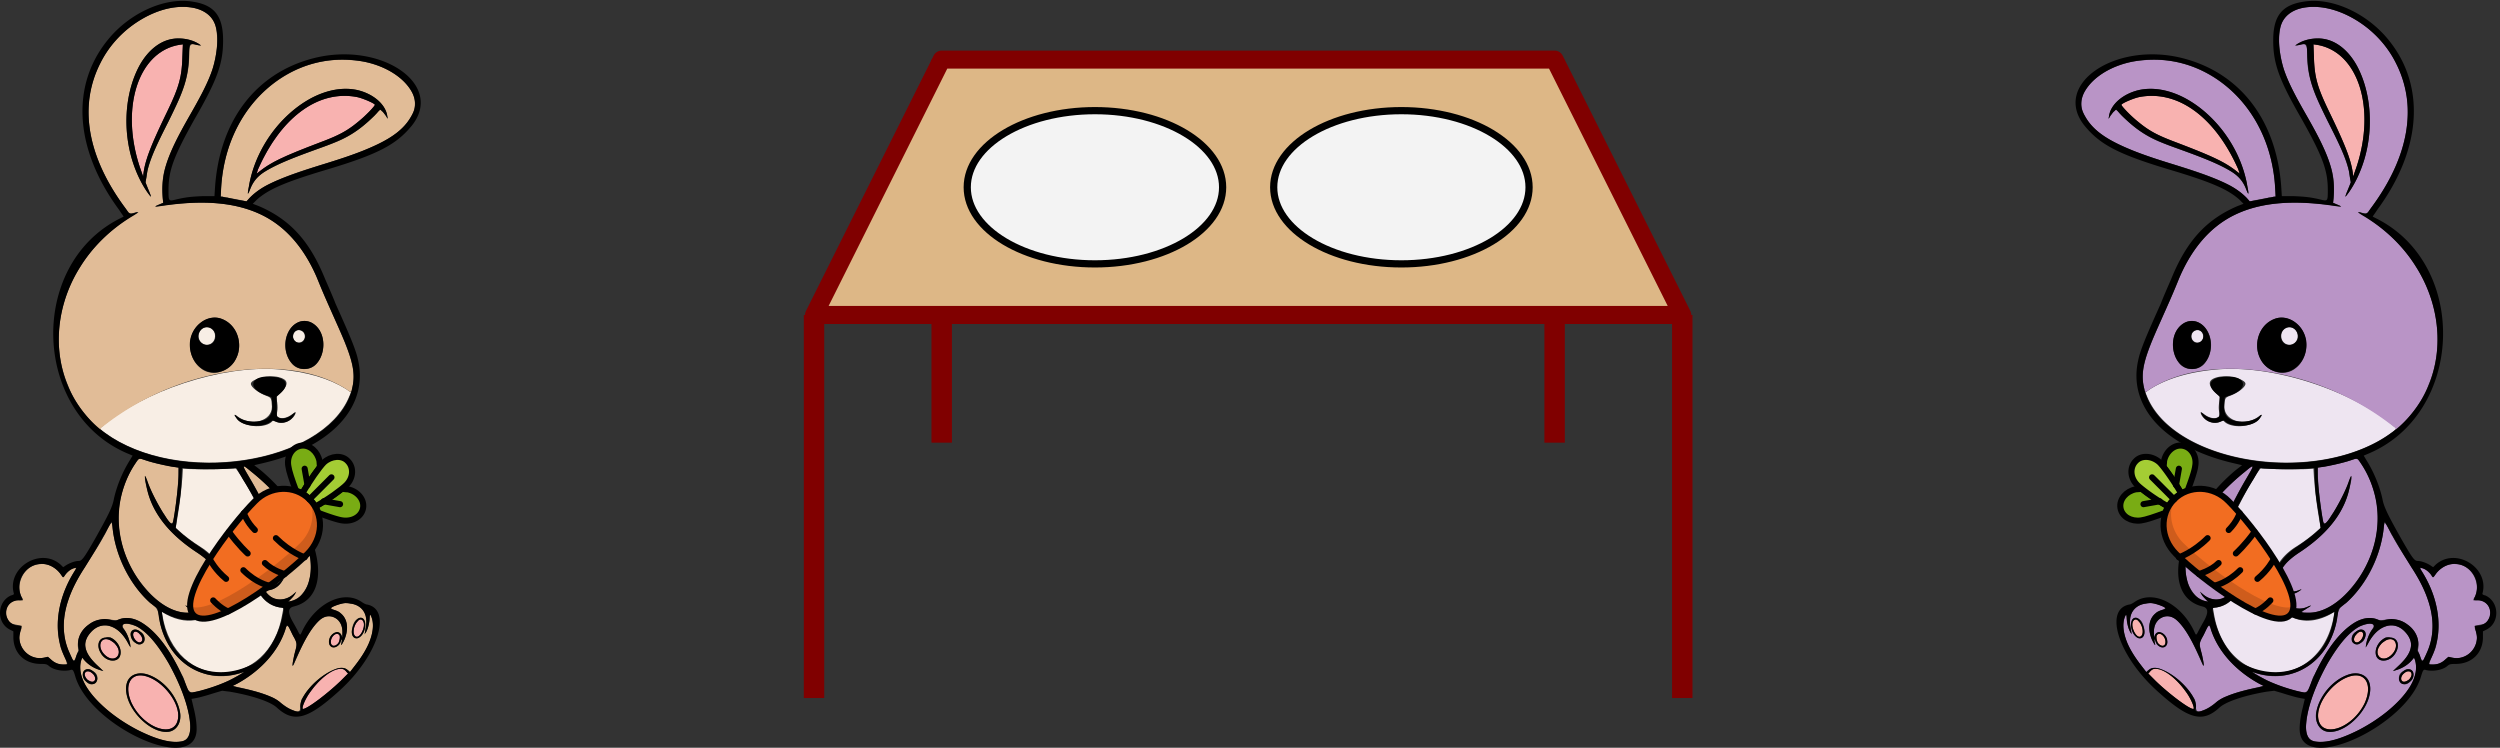 <svg xmlns="http://www.w3.org/2000/svg" width="740" height="166pt" viewBox="0 -166 555 166"><rect x="0" y="-166" width="555" height="166" fill="#333333" stroke="none"/><g id="page1"><g fill-rule="evenodd"><path fill="#f8eee5" d="M46.762-93.125c1.383.742 1.277 2.871-.106 3.508-1.593.636-2.976-.852-2.445-2.445.32-1.063 1.488-1.594 2.55-1.063m20.09.531c.851.32 1.066 1.488.535 2.125-.746.957-2.235.531-2.34-.637 0-1.167.851-1.913 1.805-1.488m-4.887 8.61c6.164.53 11.16 2.02 14.879 4.359l1.066.742-.32.746c-6.059 15.2-38.055 20.09-54.32 8.184-.637-.426-1.063-.848-1.063-.957 9.356-8.29 27.215-14.137 39.758-13.074m-.11 1.703c2.13.531 2.34 1.594.536 3.398l-1.067 1.063.215 1.172c.105.851.105 1.488 0 2.02-.215.956-.105 1.062.316 1.276.747.422 2.024.106 3.086-.746.743-.53.848-.53.532.211-.852 1.489-2.871 2.235-4.254 1.489-.532-.211-.637-.211-.742-.106-1.383 1.594-5.848 1.488-7.657-.32-.957-.953-1.062-1.485-.105-.742 3.082 2.34 7.652 1.062 7.652-2.125-.105-1.915-.105-2.02-1.273-2.446-1.7-.636-3.403-1.914-3.403-2.656 0-1.062 4.04-2.023 6.164-1.488m-9.246 20.62c2.446 3.403 6.164 10.735 7.868 15.31l.425.953-1.277.851c-5.316 3.402-3.508 12.649 2.55 13.395l.747.105-.215 1.168c-2.762 17.54-23.918 17.754-26.68.32l-.105-.636.848.53c11.054 6.06 18.496-8.292 7.656-14.987-1.703-1.063-3.403-2.34-4.68-3.508l-.742-.637.426-2.55c.53-3.192.847-6.063 1.062-8.72l.106-1.913 1.273.105c1.383.11 9.57 0 10.102-.105.316-.106.425 0 .636.32"/><path fill="#e1bc97" d="M43.043-164.238c2.23.425 4.465 2.019 4.89 4.355.637 3.086.106 6.274-.745 9.25-2.657 7.653-8.184 14.031-10.524 21.899-.742 2.55-.742 5.207-.426 7.757-.531.215-2.55.957-1.168.747 7.336-1.067 15.309-1.489 22.325 1.593 5.949 2.551 10.308 8.078 12.859 14.032 1.914 4.89 4.254 9.671 6.273 14.562 1.274 3.297 2.657 6.91 1.594 10.418 0 1.168-.742.32-1.277 0-6.375-4.04-14.242-4.89-21.684-4.36-11.691.958-23.172 5.422-32.422 12.758-.742.317-.105 1.274-.957.426-2.761-2.87-5.312-5.953-6.695-9.676-3.613-8.504-2.234-18.496 2.656-26.148 3.082-5.102 7.547-9.141 12.653-12.117.636-.746-1.915.957-2.13-.426-4.886-6.484-8.82-14.352-8.609-22.75.211-7.121 3.723-14.031 9.461-18.281 3.934-2.871 8.93-4.996 13.926-4.039m-.531 7.226c.847.215 3.082 1.489 1.062.957-2.02-.851-1.488 1.809-1.593 3.082-.11 3.934-1.489 7.657-3.192 11.055-2.125 4.57-4.781 8.93-6.059 13.82-.105.852-.316 1.809-.425 2.657.425 1.062.957 2.019 1.172 3.086-1.914-2.34-3.192-5.211-4.149-8.188-2.02-6.695-1.7-14.242 1.488-20.621 1.704-3.297 4.891-6.379 8.825-6.274.957 0 2.02.11 2.87.426m38.16 4.676c4.144.852 8.504 2.871 10.738 6.699.953 1.594.953 3.828-.11 5.422-2.23 4.039-6.59 5.953-10.628 7.652-7.121 2.872-14.774 4.254-21.578 7.762-1.7.953-3.082 2.125-4.36 3.504-1.914-.422-3.824-.742-5.738-1.058.106-5.422 1.273-10.95 3.824-15.735 3.934-7.547 11.48-13.394 20.094-14.457 2.55-.32 5.207-.211 7.758.211m-1.594 6.273c3.082.637 6.379 2.657 6.91 5.954.317 1.168-.64-.852-.957-1.063-.531-.851-.957-.215-1.383.317-2.55 2.66-5.527 5-9.035 6.378-5.207 2.125-10.843 3.618-15.84 6.59-1.699.957-2.867 2.66-3.507 4.574-.532.743.105-1.488.105-1.914 1.598-7.972 6.805-15.308 14.035-19.132 2.977-1.493 6.375-2.34 9.672-1.704M49.102-95.25c3.507 1.168 4.996 5.738 3.296 8.82-1.277 2.871-5.21 4.254-7.761 2.235-3.188-2.34-3.297-7.762-.106-10.098 1.274-1.062 3.082-1.488 4.57-.957m20.195.957c2.976 1.805 3.191 6.27 1.172 8.82-1.278 1.809-4.36 1.914-5.742.106-2.23-2.656-1.805-7.438 1.382-9.035 1.063-.532 2.23-.426 3.188.109M32.094-63.894c2.445.851 4.996 1.277 7.547 1.703 0 4.039-.532 8.078-1.168 12.011-.641 1.274-1.703-1.383-2.235-1.914-1.593-2.55-2.976-5.207-3.933-8.078-.422.211.32 2.55.53 3.508 1.6 5.844 6.275 10.312 11.165 13.5 2.23 1.488 4.465 3.613 4.355 6.484 0 .532.215 1.274-.636 1.383-1.274.848-2.977.848-4.36.106.535.742 2.13 1.273 3.297 1.273 1.594-.531 1.278.531.426 1.277-1.168 1.7-3.723 2.23-5.527 1.168-1.278-.105 3.187 1.594.851 1.489-4.148.32-7.761-2.551-10.312-5.633-4.785-5.633-7.016-13.5-5.102-20.621.742-2.766 1.914-5.528 3.719-7.762.426-.32.957 0 1.383.105m24.023 2.87c5.317 4.36 10.098 9.782 12.223 16.372.957 3.402 1.172 7.652-1.274 10.523-.746.957-1.914 1.488-3.082 1.7.743-.637 1.38-1.38 1.805-2.231-1.273 1.383-3.293 2.23-5.102 1.488-.636-.32-1.593-1.172-1.804-1.703 1.804 0 3.398-1.062 4.039-2.656-1.066.957-2.555 2.125-4.149 1.488-1.379-.957-1.168-2.977-.957-4.36.426-1.804 2.02-2.976 3.403-3.933 1.703-1.273 2.87-3.398 2.66-5.523-.535 1.062-1.066 2.336-1.914 3.187-2.02-5.101-4.57-9.992-7.442-14.777-1.382-2.336 1.063.105 1.594.426M24.973-49.011c.636 6.38 3.613 12.543 8.394 16.903 1.703.742 1.914 2.445 2.13 4.144.956 4.996 4.464 9.781 9.46 11.375 2.977 1.063 6.27.852 9.14-.21-3.402 2.23-7.44 3.823-11.48 4.57-1.488-.426-1.383-2.766-2.23-3.934-2.13-4.36-4.68-8.824-8.719-11.48-1.7-1.172-3.934-1.594-5.738-.637-2.02-.215-4.36-.64-6.168.953-1.914 1.172-2.867 3.508-2.336 5.742-.426.637-.852 3.402-1.488 1.594-2.235-3.934-2.235-8.715-.747-12.86 1.704-5.21 5.317-9.355 7.868-14.14.53-.742 1.382-3.082 1.804-2.867 0 .21.11.527.11.847M10.62-40.613c1.488.425 2.55 1.488 3.297 2.765.637-.535 2.23-2.66 2.977-1.914-3.192 4.887-4.997 10.946-3.618 16.688.215 1.594 1.383 3.082 1.594 4.57-1.594.32-3.082-.426-4.144-1.594-.957 0-1.915.426-2.872.106-2.55-.531-4.25-3.508-3.293-5.953 1.063-2.02-2.34-.742-2.765-2.446-1.168-1.593-.106-4.144 1.914-4.355.746 0 1.809.21 1.062-.746-1.378-2.867.532-6.801 3.723-7.227.742-.11 1.488-.11 2.125.106m67.18 8.61c1.703.105 3.402 1.593 3.508 3.401.214.957-.532 3.082-.211 3.188.851-1.168.851-2.762 1.062-4.145 1.168 1.915.531 4.36-.21 6.38-1.063 2.335-2.66 4.355-4.255 6.378-.742-.957-2.125-1.172-3.187-.64-3.082 1.171-5.637 3.507-7.336 6.378-.957 1.063.32 3.934-2.02 2.766-2.02-.64-3.297-2.445-5.207-3.086-2.66-1.168-5.527-1.699-8.293-2.336 5.317-2.66 10.098-7.125 11.801-12.968.637-1.278 1.274 1.488 1.805 2.125 1.172 1.488.105 3.296-.106 4.996-.21.636-.32 2.125.211.742 1.489-3.293 2.871-6.801 5.531-9.457 1.168-1.278 3.399-1.172 4.356.21.852 1.063.852 2.34.746 3.614-.32-1.914-2.765-1.062-2.871.531-.637 2.13 2.34 2.02 2.55.215.638-1.172-.425 2.02.427.426 1.167-2.02 1.488-4.996-.532-6.594-.425-.742-3.297-.848-1.382-1.594 1.168-.425 2.34-.851 3.613-.53m2.765 3.296c1.063 1.273.32 3.613-1.062 4.36-2.02.316-1.488-2.766-.64-3.829.425-.426 1.066-.957 1.702-.531m-50.171 1.805c3.082 1.808 5.101 4.996 7.015 8.078 2.23 4.148 4.356 8.613 4.781 13.394.215 1.598-.105 3.934-2.125 4.04-3.297.425-6.379-1.063-9.355-2.442-4.465-2.34-8.82-5.422-11.586-9.781-1.168-1.914-1.809-4.254-.852-6.38 1.063 1.49 2.872 2.446 4.68 2.977-1.703-1.699-3.933-3.293-4.039-5.953.211-2.656 3.082-4.996 5.738-3.933 2.125.746 3.297 2.66 4.254 4.465.211-.848-.746-3.082-1.597-4.25-.532-1.594 2.34-.532 3.085-.215m.953 1.277c1.597.957.32 3.719-1.274 2.34-1.703-.746-1.062-4.043.957-2.555l.106.11zm-6.801 1.168c1.594.746 2.871 2.871 1.914 4.465-1.277 1.383-3.508.32-4.148-1.168-.848-1.172-.637-3.297 1.171-3.297a1.8 1.8 0 0 1 1.063 0m-3.934 7.441c2.23 1.063.32 4.254-1.488 2.34-1.7-1.277-.21-3.828 1.488-2.34m12.438.852c3.508 1.383 6.164 4.57 6.91 8.184.426 1.808-.426 4.148-2.55 4.464-2.767.215-5.317-1.808-7.017-3.828-1.597-1.91-2.87-4.46-2.234-7.011.531-2.13 3.082-2.555 4.89-1.81"/><path fill="#f8b2b0" d="M40.492-153.504c-.105 4.57-.746 6.805-3.297 12.117-3.613 7.442-4.89 10.739-5.312 13.61l-.11.957-.742-2.129c-4.36-13.18-.32-25.617 8.82-27.106l.747-.105zm38.692 9.035c1.168.215 3.722 1.278 4.039 1.703.105.211-2.02 2.446-3.614 3.719-2.55 2.125-4.359 3.082-8.609 4.676-8.078 3.086-10.844 4.359-13.605 6.594l-.426.316.316-.957c5.106-11.586 13.395-17.645 21.899-16.051m1.382 116.293c.852 1.168-.851 4.465-1.808 3.293-.531-.637-.211-2.336.64-3.187.422-.532.848-.532 1.168-.106m-49.535 2.977c.742.742.742 1.699 0 1.805-.746.109-1.808-1.38-1.383-2.126.211-.425.852-.32 1.383.32m44.219.105c.32.211.215 1.168-.106 1.809-.742.953-1.699.848-1.699-.215 0-1.168 1.168-2.23 1.805-1.594M24.547-23.82c.316.215.851.535 1.062.851 1.914 2.125-.105 4.36-2.23 2.446-2.024-1.809-1.067-4.465 1.168-3.297m51.66 6.379c.215.105.531.32.746.64l.316.317-1.699 1.703c-2.87 2.762-7.336 6.164-8.293 6.164-.425 0 .426-2.125 1.489-3.613 2.445-3.508 5.636-5.743 7.441-5.211m-55.805.851c1.274.957.742 2.55-.64 1.7-.532-.212-.957-.954-.957-1.38 0-.746.851-.957 1.597-.32m12.118.746c3.824 1.168 7.44 5.95 7.015 9.246-.531 4.676-7.547 2.446-10.312-3.297-1.805-4.039-.211-7.015 3.297-5.949"/><path d="M42.828-165.621c4.785.742 6.7 3.187 6.7 8.609 0 5.102-1.278 8.715-6.38 17.539-4.57 8.188-5.738 11.27-5.738 15.625 0 2.551 0 2.551 1.7 2.129 2.23-.531 3.507-.636 6.058-.746h2.445l.106-1.699c.957-14.988 9.035-25.617 21.898-28.914 14.989-3.828 29.125 5.848 21.793 14.988-3.402 4.145-7.336 6.274-18.605 9.672-9.672 2.871-13.18 4.465-15.73 6.699l-.958.957 1.383.532c6.91 2.976 11.266 7.757 14.668 16.156.746 1.703 1.809 4.144 2.34 5.527 3.402 7.547 4.57 10.418 4.996 12.543 2.336 10.418-6.059 19.348-21.262 22.856l-1.804.425 1.378 1.063c12.97 10.84 17.223 27.851 7.442 30.293-1.38.32-1.38 1.383-.317 3.297.422.742.957 1.699 1.168 2.125.532 1.062.532 1.062.957.105 2.977-6.27 9.246-9.351 13.286-6.484.32.215.851.535 1.171.535 5.633 1.168 2.336 11.371-6.058 19.027C68.34-6.277 65.258-5.43 61.434-8.937c-1.383-1.274-5.422-2.657-10.418-3.508l-1.703-.211-1.805.531a55 55 0 0 1-3.297.957c-.957.211-1.7.32-1.7.32s.212.848.426 1.805c.637 2.445.848 4.676.637 5.848-1.488 8.715-23.918-2.02-26.894-12.758-.426-1.383-.532-1.488-1.168-1.274-1.489.317-3.614 0-4.68-.957-.422-.32-.531-.425-1.805-.425-3.613 0-6.058-2.446-6.058-5.953v-1.278l-.852-.422c-2.976-1.593-2.765-6.168.32-7.547.532-.109.743-.32.637-.425-1.594-5.743 5.953-10.418 10.418-6.38l.531.532.637-.426c.852-.531 2.02-.957 2.766-.957.742 0 1.168-.531 3.719-4.996 2.976-5.312 3.828-7.016 4.144-8.82.64-2.871 1.914-5.953 3.508-8.504l.64-1.063-.746-.32c-21.472-8.719-22.746-41.883-2.125-52.301.426-.211.852-.426.852-.426.105 0-.426-.636-.957-1.488-9.887-13.39-10.844-27.531-2.55-37.734 4.886-6.059 12.753-9.567 18.917-8.504m.215 1.383c4.145.957 5.633 3.613 5.102 8.929-.532 4.461-1.594 7.227-6.06 14.989-5.206 9.14-6.378 12.859-5.952 18.386l.105.957-.957.426c-1.273.531-1.168.531 1.063.211 18.074-2.656 28.597 2.555 34.441 17.012 1.172 2.867 1.703 4.039 3.828 8.82 3.719 8.184 4.465 11.055 3.508 14.989-3.508 14.136-31.254 21.152-49.855 12.542-20.942-9.566-20.09-38.586 1.488-51.234 1.172-.746 1.277-.852.215-.531-1.172.316-1.172.316-2.13-1.063-8.503-11.375-10.413-22.644-5.526-32.211 4.039-8.183 13.5-13.711 20.73-12.222m-.531 7.226c.742.215 2.125.957 2.125 1.168 0 0-.426-.105-1.063-.211-1.593-.316-1.488-.425-1.593 2.125-.215 5.211-.958 7.547-4.57 14.883-3.509 6.91-4.575 9.461-4.892 12.332l-.214 1.168.64 1.699c.848 1.914.742 1.914-.32.426-9.672-14.457-2.766-37.629 9.887-33.59m-2.02 3.508c-.105 4.57-.746 6.805-3.297 12.117-3.613 7.442-4.89 10.739-5.312 13.61l-.11.957-.742-2.129c-4.36-13.18-.32-25.617 8.82-27.106l.747-.105zm40.18 1.168c7.441 1.383 12.863 6.805 11.16 11.059-2.02 4.781-6.8 7.652-19.559 11.586-10.628 3.293-14.347 4.996-16.902 7.652l-.637.742-1.804-.316c-1.067-.211-2.13-.426-2.446-.532-.32 0-.851-.105-1.062-.21h-.426l.106-1.915c.957-18.179 15.414-31.039 31.57-28.066m-1.594 6.273c3.613.747 6.59 3.192 6.91 5.848l.106.637-.426-.742c-.32-.321-.637-.852-.852-.957l-.422-.426-1.277 1.383c-3.719 3.613-6.164 5.101-12.223 7.226-11.164 4.039-13.925 5.633-15.203 8.715-.742 1.914-.851 1.914-.425-.316 2.129-12.653 14.03-23.282 23.812-21.368m.106 1.594c1.168.215 3.722 1.278 4.039 1.703.105.211-2.02 2.446-3.614 3.719-2.55 2.125-4.359 3.082-8.609 4.676-8.078 3.086-10.844 4.359-13.605 6.594l-.426.316.316-.957c5.106-11.586 13.395-17.645 21.899-16.051M49.102-95.25c5.527 2.02 5.207 10.414-.32 11.797-3.72.957-7.122-2.656-6.59-6.906.53-3.512 3.933-5.957 6.91-4.891m20.195.957c4.148 2.336 2.766 10.203-1.7 10.203-3.296.106-5.316-4.465-3.613-8.078 1.063-2.34 3.403-3.187 5.313-2.125m-22.43 1.168c.64.426.957.957.957 1.805 0 1.703-1.91 2.554-3.187 1.382-1.7-1.488.32-4.355 2.23-3.187m20.305.637c.531.32.746 1.168.426 1.808-.532 1.274-2.34.957-2.551-.53-.215-1.173 1.168-2.02 2.125-1.278m-6.059 10.207c2.766.425 3.082 2.02.852 3.824l-.531.426v2.234c0 2.125 0 2.23.316 2.445.746.528 2.234.211 3.297-.746.637-.53.637-.425.21.32-.847 1.489-2.655 2.02-4.25 1.274-.425-.21-.53-.21-.745 0-1.805 1.594-6.59 1.277-7.758-.637-.531-.851-.426-.957.105-.425 1.7 1.488 5.739 1.593 7.121.105.637-.742.852-1.594.637-3.613l-.105-.746-.848-.317c-5.105-1.594-3.723-4.996 1.7-4.144m-29.02 18.387c1.489.535 4.25 1.171 5.954 1.488l1.594.215v1.593c0 2.551-1.063 10.524-1.383 10.844-.531.637-4.465-6.168-5.528-9.46q-.955-2.554-.316.636c.953 5.848 4.57 10.734 10.945 14.988 3.618 2.34 4.996 4.25 4.996 6.696v1.277l-.847.531c-1.172.531-2.551.531-3.723.105-.847-.425-.637-.105.32.426.958.532 2.23.746 3.188.637.746-.21.852-.21.215.746-1.383 2.125-3.614 2.871-5.742 1.805-.743-.317-.743-.317-.426 0 .215.11.746.426 1.172.746 1.168.531.957.637-.957.637-5.953 0-12.864-7.653-14.668-16.157-1.278-5.847-.215-11.906 3.187-17.007.742-1.172.742-1.172 2.02-.746m24.024 2.87C65.473-53.37 70.36-44.12 68.66-37.32c-.531 2.554-2.23 4.468-4.144 4.785l-.532.105.637-.636c.32-.32.742-.743.852-1.063l.316-.531-.637.531c-1.699 1.594-4.25 1.594-5.738 0l-.531-.637.742-.215c1.063-.105 2.125-.742 2.766-1.699.742-.957.742-1.168 0-.425-1.703 1.699-4.043 1.593-4.465-.106-.746-2.55.105-4.996 2.336-6.379 2.34-1.488 3.617-3.613 3.617-5.633v-.636l-.32.636c-.637 1.38-1.489 2.657-1.594 2.551-.11-.105-.426-.957-.852-2.02-1.062-2.55-3.828-8.078-5.632-11.054-1.915-3.297-1.915-3.402.636-1.277m-2.23 1.383c2.867 4.57 4.57 7.973 6.164 11.907 1.062 2.656 1.062 2.336-.32 3.187-5.313 3.402-3.72 12.223 2.34 13.395 1.062.105 1.062 0 .636 2.02-.957 4.784-3.934 9.355-6.91 10.734-9.352 4.464-18.496-.637-19.77-10.946l-.105-.851 1.273.636c11.375 5.317 17.645-8.183 7.016-15.093-2.23-1.489-3.934-2.871-4.781-3.723l-.426-.422.316-2.445c.64-3.828.957-5.848.957-8.399l.11-2.445 1.593.105c2.02.215 6.696.215 8.82 0l1.704-.105zM24.973-49.01c.636 6.91 4.675 14.35 9.777 17.964.215.211.32.426.426 1.383 1.277 10.203 9.781 16.05 18.816 12.863.742-.215-1.488 1.063-3.191 1.91-2.125.957-4.676 1.809-6.801 2.34-2.02.426-1.914.531-2.55-1.062-4.15-10.525-10.42-16.689-14.99-14.884-.85.32-.956.32-1.487.215-3.828-1.383-8.399 2.336-7.547 6.058.105.532.105.742-.11 1.063-.21.21-.421.851-.53 1.273-.317.957-.427.957-1.274-1.062-2.551-5.422-1.489-11.797 3.293-19.028 1.914-3.082 3.191-5.207 4.785-8.078.637-1.168 1.168-2.125 1.168-2.125.105 0 .105.426.215 1.168M10.62-40.614c1.063.32 2.23 1.168 2.871 2.125.637.851.531.851 1.063 0 .425-.637 1.168-1.168 2.02-1.383.53-.211.53-.211-.321 1.172-3.824 6.27-4.465 13.394-1.805 18.812.742 1.489.742 1.383-.426 1.383-1.062 0-1.914-.32-2.765-1.168l-.637-.531-.851.21c-2.551.532-5.102-1.273-5.422-3.933-.106-.637 0-1.168.425-2.867.11-.32 0-.32-.53-.32-1.7 0-2.868-1.278-2.868-2.871 0-1.594 1.168-2.762 2.973-2.762h.746l-.426-.957c-1.594-3.934 1.914-8.078 5.953-6.91m67.18 8.61c2.976.425 4.148 2.66 3.191 6.483-.105.426-.105.426.106.106.425-.531.957-2.23.957-3.293s.21-1.062.53 0c.743 2.762-.636 6.484-3.827 10.523L77.695-16.8l-.636-.535c-2.446-2.23-11.375 5.316-10.313 8.719.32 1.273-2.656.32-4.57-1.488-1.274-1.168-4.57-2.34-9.356-3.297l-1.168-.317 1.063-.531c5.21-2.871 9.035-7.125 10.629-11.906.425-1.489.32-1.489 1.488.851 1.172 2.23 1.172 2.125.746 3.72-.426 1.382-.746 3.612-.637 3.401.106 0 .422-.746.743-1.488 3.507-7.867 6.058-10.629 8.718-9.144q1.752.958 1.594 3.511v.848l-.215-.531c-.742-1.805-3.293.215-2.656 2.02.531 1.277 2.02.745 2.55-.743.216-.746.321-.32.106.531-.21.742.11.32.64-.746 1.38-3.187.423-5.953-2.339-6.695-.426-.106-.746-.32-.637-.32.211-.426 2.762-1.274 3.399-1.168 0 0 .425 0 .957.105m2.765 3.296c.852.531.637 2.762-.32 3.824-1.273 1.383-2.55.215-2.02-1.594.426-1.804 1.489-2.761 2.34-2.23m0 .531c.852 1.168-.851 4.465-1.808 3.293-.531-.637-.211-2.336.64-3.187.422-.532.848-.532 1.168-.106m-50.171 1.274c6.59 3.297 14.878 22.75 10.734 25.195C37.94.098 28.266-4.047 22.422-9.68c-3.828-3.613-5.211-7.015-4.36-9.886l.211-.426.532.64a7.1 7.1 0 0 0 3.086 2.016l1.062.32-1.598-1.488c-2.761-2.762-3.187-4.89-1.168-7.121 2.446-2.766 6.06-1.703 8.184 2.34.426.848.746 1.168.64.953-.32-1.805-.745-3.082-1.593-4.04-.957-1.273.848-1.593 2.977-.53m.953 1.277c1.172 1.168.957 2.55-.317 2.656-.957.11-2.34-1.488-2.02-2.55.317-.958 1.384-.958 2.337-.106m-.317.426c.742.742.742 1.699 0 1.805-.746.109-1.808-1.38-1.383-2.126.211-.425.852-.32 1.383.32m44.219.105c.32.211.215 1.168-.106 1.809-.742.953-1.699.848-1.699-.215 0-1.168 1.168-2.23 1.805-1.594m-50.703.637c2.656 1.172 3.082 5.105.531 5.105-3.082 0-4.57-4.89-1.594-5.105.426-.105.848 0 1.063 0m0 .637c.316.215.851.535 1.062.851 1.914 2.125-.105 4.36-2.23 2.446-2.024-1.809-1.067-4.465 1.168-3.297m51.66 6.379c.215.105.531.32.746.64l.316.317-1.699 1.703c-2.87 2.762-7.336 6.164-8.293 6.164-.425 0 .426-2.125 1.489-3.613 2.445-3.508 5.636-5.743 7.441-5.211m-55.594.425c.637.426 1.168 1.489.957 2.02-.425 1.703-2.976.746-3.187-1.168-.11-1.172 1.062-1.703 2.23-.852m-.21.426c1.273.957.742 2.55-.641 1.7-.532-.212-.957-.954-.957-1.38 0-.746.851-.957 1.597-.32m12.648.426c4.57 1.594 8.183 7.758 6.59 10.95-2.23 4.464-10.524-.641-11.586-7.016-.532-3.192 1.804-5.106 4.996-3.934m-.532.32c3.825 1.168 7.442 5.95 7.016 9.246-.531 4.676-7.547 2.446-10.312-3.297-1.805-4.039-.211-7.015 3.297-5.949"/></g><path fill="#79ac14" d="M67.102-56.418c1.167-2.02 2.761-4.355 3.933-5.844 0-.425-.105-.851-.105-1.383-.426-2.124-2.235-3.722-4.149-3.402s-3.187 2.34-2.762 4.57c.106.957.848 3.192 1.7 5.422.425.106.957.32 1.383.637"/><path fill="none" stroke="#000" stroke-linecap="round" stroke-linejoin="round" stroke-width="1.35" d="M67.102-56.418c1.167-2.02 2.761-4.355 3.933-5.844 0-.425-.105-.851-.105-1.383-.426-2.124-2.235-3.722-4.149-3.402s-3.187 2.34-2.762 4.57c.106.957.848 3.192 1.7 5.422.425.106.957.32 1.383.637"/><path fill="#79ac14" d="M69.973-53.547c2.02-1.168 4.355-2.762 5.843-3.934.426 0 .852.106 1.383.106 2.125.426 3.723 2.234 3.403 4.148-.32 1.91-2.34 3.082-4.57 2.762-.958-.105-3.192-.851-5.423-1.7a4.1 4.1 0 0 0-.636-1.382"/><path fill="none" stroke="#000" stroke-linecap="round" stroke-linejoin="round" stroke-width="1.35" d="M69.973-53.547c2.02-1.168 4.355-2.762 5.843-3.934.426 0 .852.106 1.383.106 2.125.426 3.723 2.234 3.403 4.148-.32 1.91-2.34 3.082-4.57 2.762-.958-.105-3.192-.851-5.423-1.7a4.1 4.1 0 0 0-.636-1.382"/><path fill="#a4cd34" d="M68.695-55.14q.797.637 1.278 1.593c2.656-1.383 5.953-3.828 6.91-4.785 1.594-1.594 1.699-3.93.316-5.312-1.273-1.383-3.718-1.172-5.312.316-.957.957-3.297 4.254-4.785 6.91q.954.48 1.593 1.277"/><path fill="none" stroke="#000" stroke-linecap="round" stroke-linejoin="round" stroke-width="1.35" d="M68.695-55.14q.797.637 1.278 1.593c2.656-1.383 5.953-3.828 6.91-4.785 1.594-1.594 1.699-3.93.316-5.312-1.273-1.383-3.718-1.172-5.312.316-.957.957-3.297 4.254-4.785 6.91q.954.48 1.593 1.277"/><path fill="#f26d21" d="M68.695-55.14c-3.293-3.297-8.714-3.083-12.117.425-5.316 5.313-17.539 21.367-13.605 25.297 3.933 3.934 19.984-8.289 25.296-13.605 3.508-3.508 3.723-8.82.426-12.118"/><path fill="#ce5c1c" d="M68.695-55.14c1.383 3.081.637 7.015-2.02 9.671-4.995 4.996-19.452 15.946-24.448 14.137 0 .852.214 1.488.746 1.914 3.933 3.934 19.984-8.289 25.296-13.605 3.508-3.403 3.723-8.82.426-12.118"/><g fill="none" stroke="#000" stroke-linecap="round" stroke-linejoin="round" stroke-width="1.35"><path d="M67.633-42.277s-3.188-1.067-6.38-4.254m-6.269 3.402s-2.02-1.809-4.148-4.785m12.332 9.355s-2.656-.742-4.36-2.445m.852 4.996s-2.762-.531-5.633-3.402m-7.336-2.23s1.168 2.23 3.508 4.144m3.934-14.563s.636 1.914 2.445 3.72m-9.25 15.629s1.488 1.698 3.297 2.444m22.961-29.765-4.89 4.89m-1.063-6.804.636 3.613m7.231 4.254-3.613-.637"/><path d="M68.695-55.14c-3.293-3.297-8.714-3.083-12.117.425-5.316 5.313-17.539 21.367-13.605 25.297 3.933 3.934 19.984-8.289 25.296-13.605 3.508-3.508 3.723-8.82.426-12.118"/></g><path fill="maroon" d="M206.789-67.73h4.539v-85.04h-4.539Zm136.066 0h4.536v-85.04h-4.536Zm28.344 56.69h4.535v-85.038h-4.535Zm-192.754 0h4.535v-85.038h-4.535Z"/><path fill="#ddb786" d="M209.059-152.77h136.062l28.348 56.692H180.715z"/><path fill="none" stroke="maroon" stroke-linecap="round" stroke-linejoin="round" stroke-width="4" d="M209.059-152.77h136.062l28.348 56.692H180.715z"/><path fill="#f3f3f3" d="M271.422-124.426c0-9.39-12.692-17.008-28.348-17.008-15.652 0-28.347 7.618-28.347 17.008 0 9.395 12.695 17.008 28.347 17.008 15.656 0 28.348-7.613 28.348-17.008"/><path fill="none" stroke="#000" stroke-linecap="round" stroke-linejoin="round" stroke-width="1.6" d="M271.422-124.426c0-9.39-12.692-17.008-28.348-17.008-15.652 0-28.347 7.618-28.347 17.008 0 9.395 12.695 17.008 28.347 17.008 15.656 0 28.348-7.613 28.348-17.008"/><path fill="#f3f3f3" d="M339.453-124.426c0-9.39-12.691-17.008-28.348-17.008s-28.343 7.618-28.343 17.008c0 9.395 12.687 17.008 28.343 17.008s28.348-7.613 28.348-17.008"/><path fill="none" stroke="#000" stroke-linecap="round" stroke-linejoin="round" stroke-width="1.6" d="M339.453-124.426c0-9.39-12.691-17.008-28.348-17.008s-28.343 7.618-28.343 17.008c0 9.395 12.687 17.008 28.343 17.008s28.348-7.613 28.348-17.008"/><g fill-rule="evenodd"><path fill="#eee5f1" d="M507.418-93.125c-1.383.742-1.273 2.871.105 3.508 1.594.636 2.977-.852 2.446-2.445-.321-1.063-1.489-1.594-2.551-1.063m-20.09.531c-.851.32-1.062 1.488-.531 2.125.742.957 2.23.531 2.34-.637 0-1.167-.852-1.913-1.809-1.488m4.891 8.61c-6.168.53-11.164 2.02-14.883 4.359l-1.063.742.317.746c6.058 15.2 38.055 20.09 54.32 8.184.637-.426 1.063-.848 1.063-.957-9.356-8.29-27.211-14.137-39.754-13.074m.105 1.703c-2.125.531-2.34 1.594-.531 3.398l1.062 1.063-.21 1.172c-.11.851-.11 1.488 0 2.02.21.956.105 1.062-.321 1.276-.746.422-2.019.106-3.082-.746-.746-.53-.851-.53-.531.211.848 1.489 2.867 2.235 4.25 1.489.531-.211.637-.211.742-.106 1.387 1.594 5.848 1.488 7.656-.32.957-.953 1.063-1.485.106-.742-3.082 2.34-7.652 1.062-7.652-2.125.105-1.915.105-2.02 1.277-2.446 1.699-.636 3.398-1.914 3.398-2.656 0-1.062-4.039-2.023-6.164-1.488m9.246 20.62c-2.441 3.403-6.164 10.735-7.867 15.31l-.422.953 1.274.851c5.316 3.402 3.508 12.649-2.551 13.395l-.742.105.211 1.168c2.765 17.54 23.918 17.754 26.679.32l.11-.636-.852.53c-11.055 6.06-18.496-8.292-7.652-14.987 1.699-1.063 3.398-2.34 4.676-3.508l.746-.637-.426-2.55a102 102 0 0 1-1.063-8.72l-.105-1.913-1.277.105c-1.383.11-9.567 0-10.098-.105-.32-.106-.426 0-.641.32"/><path fill="#b994c6" d="M511.141-164.238c-2.235.425-4.465 2.019-4.891 4.355-.641 3.086-.105 6.274.742 9.25 2.656 7.653 8.188 14.031 10.524 21.899.746 2.55.746 5.207.425 7.757.532.215 2.551.957 1.168.747-7.332-1.067-15.304-1.489-22.32 1.593-5.953 2.551-10.312 8.078-12.863 14.032-1.914 4.89-4.25 9.671-6.274 14.562-1.273 3.297-2.656 6.91-1.593 10.418 0 1.168.746.32 1.277 0 6.379-4.04 14.242-4.89 21.684-4.36 11.695.958 23.175 5.422 32.421 12.758.747.317.106 1.274.957.426 2.762-2.87 5.317-5.953 6.696-9.676 3.617-8.504 2.234-18.496-2.656-26.148-3.083-5.102-7.547-9.141-12.649-12.117-.641-.746 1.914.957 2.125-.426 4.891-6.484 8.824-14.352 8.609-22.75-.21-7.121-3.718-14.031-9.46-18.281-3.93-2.871-8.926-4.996-13.922-4.039m.531 7.226c-.852.215-3.082 1.489-1.067.957 2.024-.851 1.489 1.809 1.598 3.082.106 3.934 1.488 7.657 3.188 11.055 2.125 4.57 4.785 8.93 6.058 13.82.106.852.321 1.809.426 2.657-.426 1.062-.957 2.019-1.172 3.086 1.914-2.34 3.192-5.211 4.149-8.188 2.019-6.695 1.699-14.242-1.489-20.621-1.703-3.297-4.89-6.379-8.824-6.274-.953 0-2.019.11-2.867.426m-38.164 4.676c-4.145.852-8.504 2.871-10.735 6.699-.957 1.594-.957 3.828.106 5.422 2.23 4.039 6.59 5.953 10.629 7.652 7.125 2.872 14.777 4.254 21.582 7.762 1.699.953 3.082 2.125 4.355 3.504 1.914-.422 3.828-.742 5.743-1.058-.11-5.422-1.278-10.95-3.829-15.735-3.933-7.547-11.48-13.394-20.089-14.457-2.551-.32-5.211-.211-7.762.211m1.594 6.273c-3.082.637-6.375 2.657-6.907 5.954-.32 1.168.637-.852.953-1.063.536-.851.957-.215 1.383.317 2.555 2.66 5.528 5 9.035 6.378 5.211 2.125 10.844 3.618 15.84 6.59 1.699.957 2.871 2.66 3.508 4.574.531.743-.105-1.488-.105-1.914-1.594-7.972-6.805-15.308-14.032-19.132-2.976-1.493-6.379-2.34-9.675-1.704m29.976 50.813c-3.508 1.168-4.992 5.738-3.293 8.82 1.274 2.871 5.207 4.254 7.758 2.235 3.191-2.34 3.297-7.762.105-10.098-1.273-1.062-3.082-1.488-4.57-.957m-20.195.957c-2.977 1.805-3.188 6.27-1.168 8.82 1.273 1.809 4.355 1.914 5.738.106 2.235-2.656 1.809-7.438-1.383-9.035-1.062-.532-2.23-.426-3.187.109m37.207 30.399c-2.445.851-5 1.277-7.551 1.703 0 4.039.531 8.078 1.172 12.011.637 1.274 1.699-1.383 2.23-1.914 1.594-2.55 2.977-5.207 3.934-8.078.426.211-.32 2.55-.531 3.508-1.594 5.844-6.274 10.312-11.16 13.5-2.235 1.488-4.465 3.613-4.36 6.484 0 .532-.215 1.274.637 1.383 1.277.848 2.977.848 4.359.106-.531.742-2.125 1.273-3.297 1.273-1.593-.531-1.273.531-.425 1.277 1.172 1.7 3.722 2.23 5.531 1.168 1.273-.105-3.191 1.594-.852 1.489 4.145.32 7.758-2.551 10.313-5.633 4.781-5.633 7.012-13.5 5.101-20.621-.746-2.766-1.914-5.528-3.722-7.762-.426-.32-.957 0-1.379.105m-24.027 2.87c-5.313 4.36-10.098 9.782-12.223 16.372-.957 3.402-1.168 7.652 1.273 10.523.746.957 1.914 1.488 3.086 1.7-.746-.637-1.383-1.38-1.808-2.231 1.277 1.383 3.297 2.23 5.101 1.488.641-.32 1.598-1.172 1.809-1.703-1.809 0-3.403-1.062-4.039-2.656 1.062.957 2.551 2.125 4.144 1.488 1.383-.957 1.168-2.977.957-4.36-.425-1.804-2.019-2.976-3.402-3.933-1.699-1.273-2.871-3.398-2.656-5.523.531 1.062 1.062 2.336 1.914 3.187 2.019-5.101 4.57-9.992 7.437-14.777 1.383-2.336-1.062.105-1.593.426m31.148 12.012c-.641 6.38-3.617 12.543-8.398 16.903-1.704.742-1.915 2.445-2.125 4.144-.958 4.996-4.465 9.781-9.461 11.375-2.977 1.063-6.274.852-9.141-.21 3.398 2.23 7.437 3.823 11.477 4.57 1.488-.426 1.382-2.766 2.234-3.934 2.125-4.36 4.676-8.824 8.715-11.48 1.703-1.172 3.933-1.594 5.742-.637 2.019-.215 4.355-.64 6.164.953 1.914 1.172 2.871 3.508 2.34 5.742.426.637.847 3.402 1.488 1.594 2.231-3.934 2.231-8.715.742-12.86-1.699-5.21-5.312-9.355-7.867-14.14-.531-.742-1.379-3.082-1.805-2.867 0 .21-.105.527-.105.847m14.348 8.399c-1.489.425-2.551 1.488-3.293 2.765-.637-.535-2.235-2.66-2.977-1.914 3.188 4.887 4.996 10.946 3.613 16.688-.211 1.594-1.382 3.082-1.593 4.57 1.593.32 3.082-.426 4.144-1.594.957 0 1.914.426 2.871.106 2.551-.531 4.25-3.508 3.293-5.953-1.062-2.02 2.34-.742 2.766-2.446 1.168-1.593.105-4.144-1.914-4.355-.742 0-1.809.21-1.063-.746 1.383-2.867-.531-6.801-3.718-7.227-.747-.11-1.489-.11-2.129.106m-67.18 8.61c-1.699.105-3.402 1.593-3.508 3.401-.215.957.531 3.082.215 3.188-.852-1.168-.852-2.762-1.066-4.145-1.168 1.915-.532 4.36.214 6.38 1.063 2.335 2.657 4.355 4.25 6.378.746-.957 2.125-1.172 3.192-.64 3.082 1.171 5.633 3.507 7.332 6.378.957 1.063-.317 3.934 2.019 2.766 2.02-.64 3.297-2.445 5.211-3.086 2.657-1.168 5.528-1.699 8.289-2.336-5.312-2.66-10.097-7.125-11.797-12.968-.64-1.278-1.277 1.488-1.808 2.125-1.168 1.488-.106 3.296.105 4.996.215.636.321 2.125-.211.742-1.488-3.293-2.871-6.801-5.527-9.457-1.172-1.278-3.402-1.172-4.359.21-.852 1.063-.852 2.34-.742 3.614.316-1.914 2.761-1.062 2.867.531.64 2.13-2.336 2.02-2.551.215-.637-1.172.426 2.02-.426.426-1.168-2.02-1.488-4.996.531-6.594.426-.742 3.297-.848 1.383-1.594-1.168-.425-2.34-.851-3.613-.53m-2.766 3.296c-1.062 1.273-.316 3.613 1.067 4.36 2.019.316 1.488-2.766.636-3.829-.425-.426-1.062-.957-1.703-.531m50.176 1.805c-3.086 1.808-5.101 4.996-7.016 8.078-2.234 4.148-4.359 8.613-4.785 13.394-.211 1.598.106 3.934 2.125 4.04 3.297.425 6.379-1.063 9.356-2.442 4.465-2.34 8.824-5.422 11.586-9.781 1.172-1.914 1.808-4.254.851-6.38-1.062 1.49-2.871 2.446-4.676 2.977 1.7-1.699 3.93-3.293 4.04-5.953-.215-2.656-3.082-4.996-5.743-3.933-2.125.746-3.293 2.66-4.25 4.465-.214-.848.743-3.082 1.594-4.25.531-1.594-2.34-.532-3.082-.215m-.957 1.277c-1.594.957-.32 3.719 1.273 2.34 1.704-.746 1.067-4.043-.957-2.555l-.105.11zm6.805 1.168c-1.598.746-2.871 2.871-1.914 4.465 1.273 1.383 3.507.32 4.144-1.168.852-1.172.637-3.297-1.168-3.297a1.8 1.8 0 0 0-1.062 0m3.929 7.441c-2.23 1.063-.316 4.254 1.489 2.34 1.703-1.277.215-3.828-1.489-2.34m-12.433.852c-3.512 1.383-6.168 4.57-6.91 8.184-.426 1.808.422 4.148 2.55 4.464 2.762.215 5.317-1.808 7.016-3.828 1.594-1.91 2.867-4.46 2.231-7.011-.532-2.13-3.082-2.555-4.887-1.81"/><path fill="#f8b2b0" d="M513.691-153.504c.106 4.57.743 6.805 3.293 12.117 3.614 7.442 4.891 10.739 5.317 13.61l.105.957.742-2.129c4.36-13.18.321-25.617-8.82-27.106l-.742-.105zm-38.695 9.035c-1.168.215-3.719 1.278-4.039 1.703-.105.211 2.02 2.446 3.613 3.719 2.551 2.125 4.36 3.082 8.614 4.676 8.078 3.086 10.839 4.359 13.605 6.594l.426.316-.32-.957c-5.102-11.586-13.395-17.645-21.899-16.051m-1.383 116.293c-.847 1.168.852 4.465 1.809 3.293.531-.637.215-2.336-.637-3.187-.426-.532-.851-.532-1.172-.106m49.535 2.977c-.742.742-.742 1.699 0 1.805.747.109 1.809-1.38 1.383-2.126-.211-.425-.847-.32-1.383.32m-44.218.105c-.321.211-.211 1.168.105 1.809.746.953 1.703.848 1.703-.215 0-1.168-1.172-2.23-1.808-1.594m50.707 1.274c-.321.215-.852.535-1.067.851-1.914 2.125.11 4.36 2.235 2.446 2.019-1.809 1.062-4.465-1.168-3.297m-51.664 6.379a2 2 0 0 0-.743.64l-.32.317 1.699 1.703c2.871 2.762 7.336 6.164 8.293 6.164.426 0-.425-2.125-1.488-3.613-2.445-3.508-5.633-5.743-7.441-5.211m55.808.851c-1.277.957-.746 2.55.637 1.7.531-.212.957-.954.957-1.38 0-.746-.852-.957-1.594-.32m-12.121.746c-3.824 1.168-7.437 5.95-7.015 9.246.535 4.676 7.55 2.446 10.312-3.297 1.809-4.039.215-7.015-3.297-5.949"/><path d="M511.352-165.621c-4.786.742-6.7 3.187-6.7 8.609 0 5.102 1.278 8.715 6.379 17.539 4.571 8.188 5.742 11.27 5.742 15.625 0 2.551 0 2.551-1.703 2.129-2.23-.531-3.507-.636-6.058-.746h-2.446l-.105-1.699c-.957-14.988-9.035-25.617-21.898-28.914-14.989-3.828-29.125 5.848-21.79 14.988 3.403 4.145 7.332 6.274 18.602 9.672 9.672 2.871 13.18 4.465 15.73 6.699l.958.957-1.379.532c-6.911 2.976-11.27 7.757-14.672 16.156-.742 1.703-1.809 4.144-2.336 5.527-3.403 7.547-4.574 10.418-4.996 12.543-2.34 10.418 6.058 19.348 21.258 22.856l1.808.425-1.383 1.063c-12.968 10.84-17.218 27.851-7.441 30.293 1.383.32 1.383 1.383.32 3.297a61 61 0 0 0-1.172 2.125c-.531 1.062-.531 1.062-.957.105-2.972-6.27-9.246-9.351-13.285-6.484-.32.215-.851.535-1.172.535-5.633 1.168-2.336 11.371 6.063 19.027 7.121 6.485 10.203 7.332 14.031 3.825 1.383-1.274 5.422-2.657 10.418-3.508l1.699-.211 1.809.531c.957.32 2.441.742 3.293.957.957.211 1.703.32 1.703.32s-.215.848-.426 1.805c-.641 2.445-.851 4.676-.641 5.848 1.489 8.715 23.918-2.02 26.895-12.758.426-1.383.531-1.488 1.172-1.274 1.484.317 3.613 0 4.676-.957.425-.32.531-.425 1.804-.425 3.618 0 6.063-2.446 6.063-5.953v-1.278l.848-.422c2.976-1.593 2.765-6.168-.317-7.547-.531-.109-.746-.32-.641-.425 1.598-5.743-5.953-10.418-10.414-6.38l-.535.532-.636-.426c-.848-.531-2.02-.957-2.762-.957-.746 0-1.168-.531-3.723-4.996-2.976-5.312-3.824-7.016-4.144-8.82-.637-2.871-1.914-5.953-3.508-8.504l-.637-1.063.742-.32c21.473-8.719 22.75-41.883 2.125-52.301-.422-.211-.847-.426-.847-.426-.11 0 .425-.636.957-1.488 9.882-13.39 10.84-27.531 2.55-37.734-4.89-6.059-12.757-9.567-18.921-8.504m-.211 1.383c-4.149.957-5.637 3.613-5.106 8.929.531 4.461 1.598 7.227 6.059 14.989 5.211 9.14 6.379 12.859 5.953 18.386l-.106.957.957.426c1.278.531 1.168.531-1.062.211-18.07-2.656-28.594 2.555-34.441 17.012-1.168 2.867-1.7 4.039-3.829 8.82-3.718 8.184-4.464 11.055-3.507 14.989 3.507 14.136 31.254 21.152 49.855 12.542 20.941-9.566 20.09-38.586-1.488-51.234-1.168-.746-1.278-.852-.211-.531 1.168.316 1.168.316 2.125-1.063 8.504-11.375 10.418-22.644 5.527-32.211-4.039-8.183-13.5-13.711-20.726-12.222m.531 7.226c-.746.215-2.129.957-2.129 1.168 0 0 .426-.105 1.062-.211 1.598-.316 1.489-.425 1.598 2.125.211 5.211.953 7.547 4.57 14.883 3.508 6.91 4.571 9.461 4.887 12.332l.215 1.168-.637 1.699c-.851 1.914-.746 1.914.317.426 9.675-14.457 2.765-37.629-9.883-33.59m2.019 3.508c.106 4.57.743 6.805 3.293 12.117 3.614 7.442 4.891 10.739 5.317 13.61l.105.957.742-2.129c4.36-13.18.321-25.617-8.82-27.106l-.742-.105zm-40.183 1.168c-7.442 1.383-12.863 6.805-11.16 11.059 2.019 4.781 6.8 7.652 19.558 11.586 10.629 3.293 14.352 4.996 16.903 7.652l.636.742 1.809-.316c1.062-.211 2.125-.426 2.445-.532.317 0 .848-.105 1.063-.21h.426l-.11-1.915c-.957-18.179-15.41-31.039-31.57-28.066m1.594 6.273c-3.614.747-6.59 3.192-6.907 5.848l-.105.637.422-.742c.32-.321.636-.852.851-.957l.426-.426 1.274 1.383c3.722 3.613 6.167 5.101 12.226 7.226 11.16 4.039 13.926 5.633 15.199 8.715.746 1.914.852 1.914.426-.316-2.125-12.653-14.031-23.282-23.812-21.368m-.106 1.594c-1.168.215-3.719 1.278-4.039 1.703-.105.211 2.02 2.446 3.613 3.719 2.551 2.125 4.36 3.082 8.614 4.676 8.078 3.086 10.839 4.359 13.605 6.594l.426.316-.32-.957c-5.102-11.586-13.395-17.645-21.899-16.051m30.082 49.219c-5.527 2.02-5.207 10.414.32 11.797 3.719.957 7.122-2.656 6.59-6.906-.531-3.512-3.933-5.957-6.91-4.891m-20.195.957c-4.145 2.336-2.766 10.203 1.703 10.203 3.293.106 5.312-4.465 3.613-8.078-1.062-2.34-3.402-3.187-5.316-2.125m22.43 1.168c-.637.426-.958.957-.958 1.805 0 1.703 1.915 2.554 3.188 1.382 1.703-1.488-.316-4.355-2.23-3.187m-20.305.637c-.531.32-.742 1.168-.422 1.808.527 1.274 2.336.957 2.551-.53.211-1.173-1.172-2.02-2.129-1.278m6.058 10.207c-2.761.425-3.082 2.02-.847 3.824l.531.426v2.234c0 2.125 0 2.23-.32 2.445-.742.528-2.231.211-3.293-.746-.641-.53-.641-.425-.215.32.851 1.489 2.656 2.02 4.254 1.274.422-.21.527-.21.742 0 1.809 1.594 6.59 1.277 7.762-.637.531-.851.422-.957-.11-.425-1.699 1.488-5.738 1.593-7.121.105-.636-.742-.851-1.594-.636-3.613l.105-.746.852-.317c5.101-1.594 3.718-4.996-1.704-4.144m29.024 18.387c-1.492.535-4.254 1.171-5.953 1.488l-1.598.215v1.593c0 2.551 1.063 10.524 1.383 10.844.531.637 4.465-6.168 5.527-9.46q.96-2.554.321.636c-.957 5.848-4.571 10.734-10.95 14.988-3.617 2.34-4.996 4.25-4.996 6.696v1.277l.852.531c1.168.531 2.551.531 3.719.105.851-.425.636-.105-.321.426-.957.532-2.23.746-3.187.637-.742-.21-.852-.21-.211.746 1.379 2.125 3.613 2.871 5.738 1.805.742-.317.742-.317.426 0a10 10 0 0 0-1.168.746c-1.172.531-.957.637.957.637 5.949 0 12.859-7.653 14.668-16.157 1.273-5.847.211-11.906-3.192-17.007-.742-1.172-.742-1.172-2.015-.746m-24.027 2.87C488.711-53.37 483.82-44.12 485.52-37.32c.531 2.554 2.234 4.468 4.148 4.785l.531.105-.64-.636c-.317-.32-.743-.743-.848-1.063l-.32-.531.636.531c1.703 1.594 4.254 1.594 5.743 0l.531-.637-.746-.215c-1.063-.105-2.125-.742-2.762-1.699-.746-.957-.746-1.168 0-.425 1.699 1.699 4.039 1.593 4.465-.106.742-2.55-.11-4.996-2.34-6.379-2.34-1.488-3.613-3.613-3.613-5.633v-.636l.316.636c.641 1.38 1.488 2.657 1.598 2.551.105-.105.426-.957.847-2.02 1.067-2.55 3.829-8.078 5.637-11.054 1.91-3.297 1.91-3.402-.64-1.277m2.234 1.383c-2.871 4.57-4.57 7.973-6.164 11.907-1.067 2.656-1.067 2.336.316 3.187 5.317 3.402 3.723 12.223-2.34 13.395-1.062.105-1.062 0-.636 2.02.957 4.784 3.933 9.355 6.91 10.734 9.355 4.464 18.496-.637 19.769-10.946l.11-.851-1.278.636c-11.375 5.317-17.644-8.183-7.015-15.093 2.234-1.489 3.933-2.871 4.785-3.723l.426-.422-.321-2.445c-.636-3.828-.957-5.848-.957-8.399l-.105-2.445-1.594.105c-2.019.215-6.699.215-8.824 0l-1.699-.105zm28.914 10.63c-.641 6.91-4.68 14.35-9.781 17.964-.211.211-.321.426-.426 1.383-1.274 10.203-9.777 16.05-18.813 12.863-.746-.215 1.489 1.063 3.188 1.91 2.125.957 4.676 1.809 6.805 2.34 2.019.426 1.91.531 2.55-1.062 4.145-10.524 10.414-16.688 14.989-14.883.847.32.957.32 1.488.215 3.824-1.383 8.394 2.336 7.547 6.058-.11.532-.11.742.105 1.063.211.21.426.851.532 1.273.32.957.425.957 1.277-1.062 2.551-5.422 1.484-11.797-3.297-19.028-1.914-3.082-3.187-5.207-4.785-8.078-.637-1.168-1.168-2.125-1.168-2.125-.106 0-.106.426-.211 1.168m14.348 8.398c-1.063.32-2.231 1.168-2.868 2.125-.64.851-.535.851-1.062 0-.426-.637-1.172-1.168-2.024-1.383-.531-.211-.531-.211.321 1.172 3.828 6.27 4.465 13.394 1.808 18.812-.746 1.489-.746 1.383.422 1.383 1.067 0 1.914-.32 2.766-1.168l.637-.531.851.21c2.551.532 5.102-1.273 5.422-3.933.106-.637 0-1.168-.426-2.867-.105-.32 0-.32.532-.32 1.703 0 2.871-1.278 2.871-2.871 0-1.594-1.168-2.762-2.977-2.762h-.742l.422-.957c1.593-3.934-1.914-8.078-5.953-6.91m-67.18 8.61c-2.977.425-4.145 2.66-3.188 6.483.106.426.106.426-.105.106-.43-.531-.957-2.23-.957-3.293s-.215-1.062-.535 0c-.742 2.762.64 6.484 3.828 10.523l1.062 1.383.637-.535c2.445-2.23 11.375 5.316 10.313 8.719-.321 1.273 2.656.32 4.57-1.488 1.277-1.168 4.57-2.34 9.355-3.297l1.168-.317-1.062-.531c-5.207-2.871-9.035-7.125-10.629-11.906-.426-1.489-.32-1.489-1.488.851-1.168 2.23-1.168 2.125-.746 3.72.425 1.382.746 3.612.64 3.401-.105 0-.426-.746-.746-1.488-3.508-7.867-6.058-10.629-8.715-9.144q-1.758.958-1.593 3.511v.848l.21-.531c.747-1.805 3.297.215 2.657 2.02-.532 1.277-2.02.745-2.551-.743-.211-.746-.316-.32-.106.531.211.742-.105.32-.636-.746-1.383-3.187-.426-5.953 2.336-6.695.425-.106.746-.32.64-.32-.215-.426-2.765-1.274-3.402-1.168 0 0-.426 0-.957.105m-2.766 3.296c-.847.531-.636 2.762.321 3.824 1.277 1.383 2.55.215 2.019-1.594-.426-1.804-1.488-2.761-2.34-2.23m0 .531c-.847 1.168.852 4.465 1.809 3.293.531-.637.215-2.336-.637-3.187-.426-.532-.851-.532-1.172-.106m50.176 1.274c-6.59 3.297-14.883 22.75-10.738 25.195 3.191 1.805 12.863-2.34 18.711-7.973 3.828-3.613 5.207-7.015 4.355-9.886l-.211-.426-.531.64c-.742.848-1.809 1.594-3.082 2.016l-1.063.32 1.594-1.488c2.766-2.762 3.188-4.89 1.168-7.121-2.445-2.766-6.058-1.703-8.183 2.34-.426.848-.746 1.168-.637.953.316-1.805.742-3.082 1.594-4.04.957-1.273-.852-1.593-2.977-.53m-.957 1.277c-1.172 1.168-.957 2.55.316 2.656.957.11 2.34-1.488 2.024-2.55-.32-.958-1.383-.958-2.34-.106m.316.426c-.742.742-.742 1.699 0 1.805.747.109 1.809-1.38 1.383-2.126-.211-.425-.847-.32-1.383.32m-44.218.105c-.321.211-.211 1.168.105 1.809.746.953 1.703.848 1.703-.215 0-1.168-1.172-2.23-1.808-1.594m50.707.637c-2.66 1.172-3.086 5.105-.535 5.105 3.086 0 4.574-4.89 1.597-5.105-.426-.105-.851 0-1.062 0m0 .637c-.321.215-.852.535-1.067.851-1.914 2.125.11 4.36 2.235 2.446 2.019-1.809 1.062-4.465-1.168-3.297m-51.664 6.379a2 2 0 0 0-.743.64l-.32.317 1.699 1.703c2.871 2.762 7.336 6.164 8.293 6.164.426 0-.425-2.125-1.488-3.613-2.445-3.508-5.633-5.743-7.441-5.211m55.593.425c-.636.426-1.168 1.489-.957 2.02.426 1.703 2.981.746 3.192-1.168.105-1.172-1.063-1.703-2.235-.852m.215.426c-1.277.957-.746 2.55.637 1.7.531-.212.957-.954.957-1.38 0-.746-.852-.957-1.594-.32m-12.648.426c-4.574 1.594-8.188 7.758-6.594 10.95 2.234 4.464 10.524-.641 11.59-7.016.527-3.192-1.809-5.106-4.996-3.934m.527.32c-3.824 1.168-7.437 5.95-7.015 9.246.535 4.676 7.55 2.446 10.312-3.297 1.809-4.039.215-7.015-3.297-5.949"/></g><path fill="#79ac14" d="M484.246-56.418c-1.172-2.02-2.766-4.355-3.933-5.844 0-.425.105-.851.105-1.383.426-2.124 2.23-3.722 4.145-3.402s3.191 2.34 2.765 4.57c-.105.957-.851 3.192-1.699 5.422a4.1 4.1 0 0 0-1.383.637"/><path fill="none" stroke="#000" stroke-linecap="round" stroke-linejoin="round" stroke-width="1.35" d="M484.246-56.418c-1.172-2.02-2.766-4.355-3.933-5.844 0-.425.105-.851.105-1.383.426-2.124 2.23-3.722 4.145-3.402s3.191 2.34 2.765 4.57c-.105.957-.851 3.192-1.699 5.422a4.1 4.1 0 0 0-1.383.637"/><path fill="#79ac14" d="M481.375-53.547c-2.02-1.168-4.359-2.762-5.848-3.934-.425 0-.847.106-1.382.106-2.125.426-3.719 2.234-3.399 4.148.317 1.91 2.34 3.082 4.57 2.762.957-.105 3.188-.851 5.422-1.7.106-.425.317-.956.637-1.382"/><path fill="none" stroke="#000" stroke-linecap="round" stroke-linejoin="round" stroke-width="1.35" d="M481.375-53.547c-2.02-1.168-4.359-2.762-5.848-3.934-.425 0-.847.106-1.382.106-2.125.426-3.719 2.234-3.399 4.148.317 1.91 2.34 3.082 4.57 2.762.957-.105 3.188-.851 5.422-1.7.106-.425.317-.956.637-1.382"/><path fill="#a4cd34" d="M482.648-55.14a4.7 4.7 0 0 0-1.273 1.593c-2.656-1.383-5.953-3.828-6.91-4.785-1.594-1.594-1.699-3.93-.32-5.312 1.277-1.383 3.722-1.172 5.316.316.957.957 3.297 4.254 4.785 6.91a4.7 4.7 0 0 0-1.598 1.277"/><path fill="none" stroke="#000" stroke-linecap="round" stroke-linejoin="round" stroke-width="1.35" d="M482.648-55.14a4.7 4.7 0 0 0-1.273 1.593c-2.656-1.383-5.953-3.828-6.91-4.785-1.594-1.594-1.699-3.93-.32-5.312 1.277-1.383 3.722-1.172 5.316.316.957.957 3.297 4.254 4.785 6.91a4.7 4.7 0 0 0-1.598 1.277"/><path fill="#f26d21" d="M482.648-55.14c3.297-3.297 8.719-3.083 12.122.425 5.316 5.313 17.539 21.367 13.605 25.297-3.934 3.934-19.984-8.289-25.301-13.605-3.508-3.508-3.719-8.82-.426-12.118"/><path fill="#ce5c1c" d="M482.648-55.14c-1.378 3.081-.636 7.015 2.024 9.671 4.996 4.996 19.449 15.946 24.445 14.137 0 .852-.211 1.488-.742 1.914-3.934 3.934-19.984-8.289-25.301-13.605-3.508-3.403-3.719-8.82-.426-12.118"/><g fill="none" stroke="#000" stroke-linecap="round" stroke-linejoin="round" stroke-width="1.35"><path d="M483.715-42.277s3.187-1.067 6.375-4.254m6.273 3.402s2.02-1.809 4.145-4.785m-12.328 9.355s2.656-.742 4.355-2.445m-.847 4.996s2.761-.531 5.632-3.402m7.332-2.23s-1.168 2.23-3.507 4.144m-3.93-14.563s-.641 1.914-2.445 3.72m9.246 15.629s-1.489 1.698-3.293 2.444m-22.961-29.765 4.886 4.89m1.067-6.804-.641 3.613m-7.226 4.254 3.613-.637"/><path d="M482.648-55.14c3.297-3.297 8.719-3.083 12.122.425 5.316 5.313 17.539 21.367 13.605 25.297-3.934 3.934-19.984-8.289-25.301-13.605-3.508-3.508-3.719-8.82-.426-12.118"/></g></g></svg>